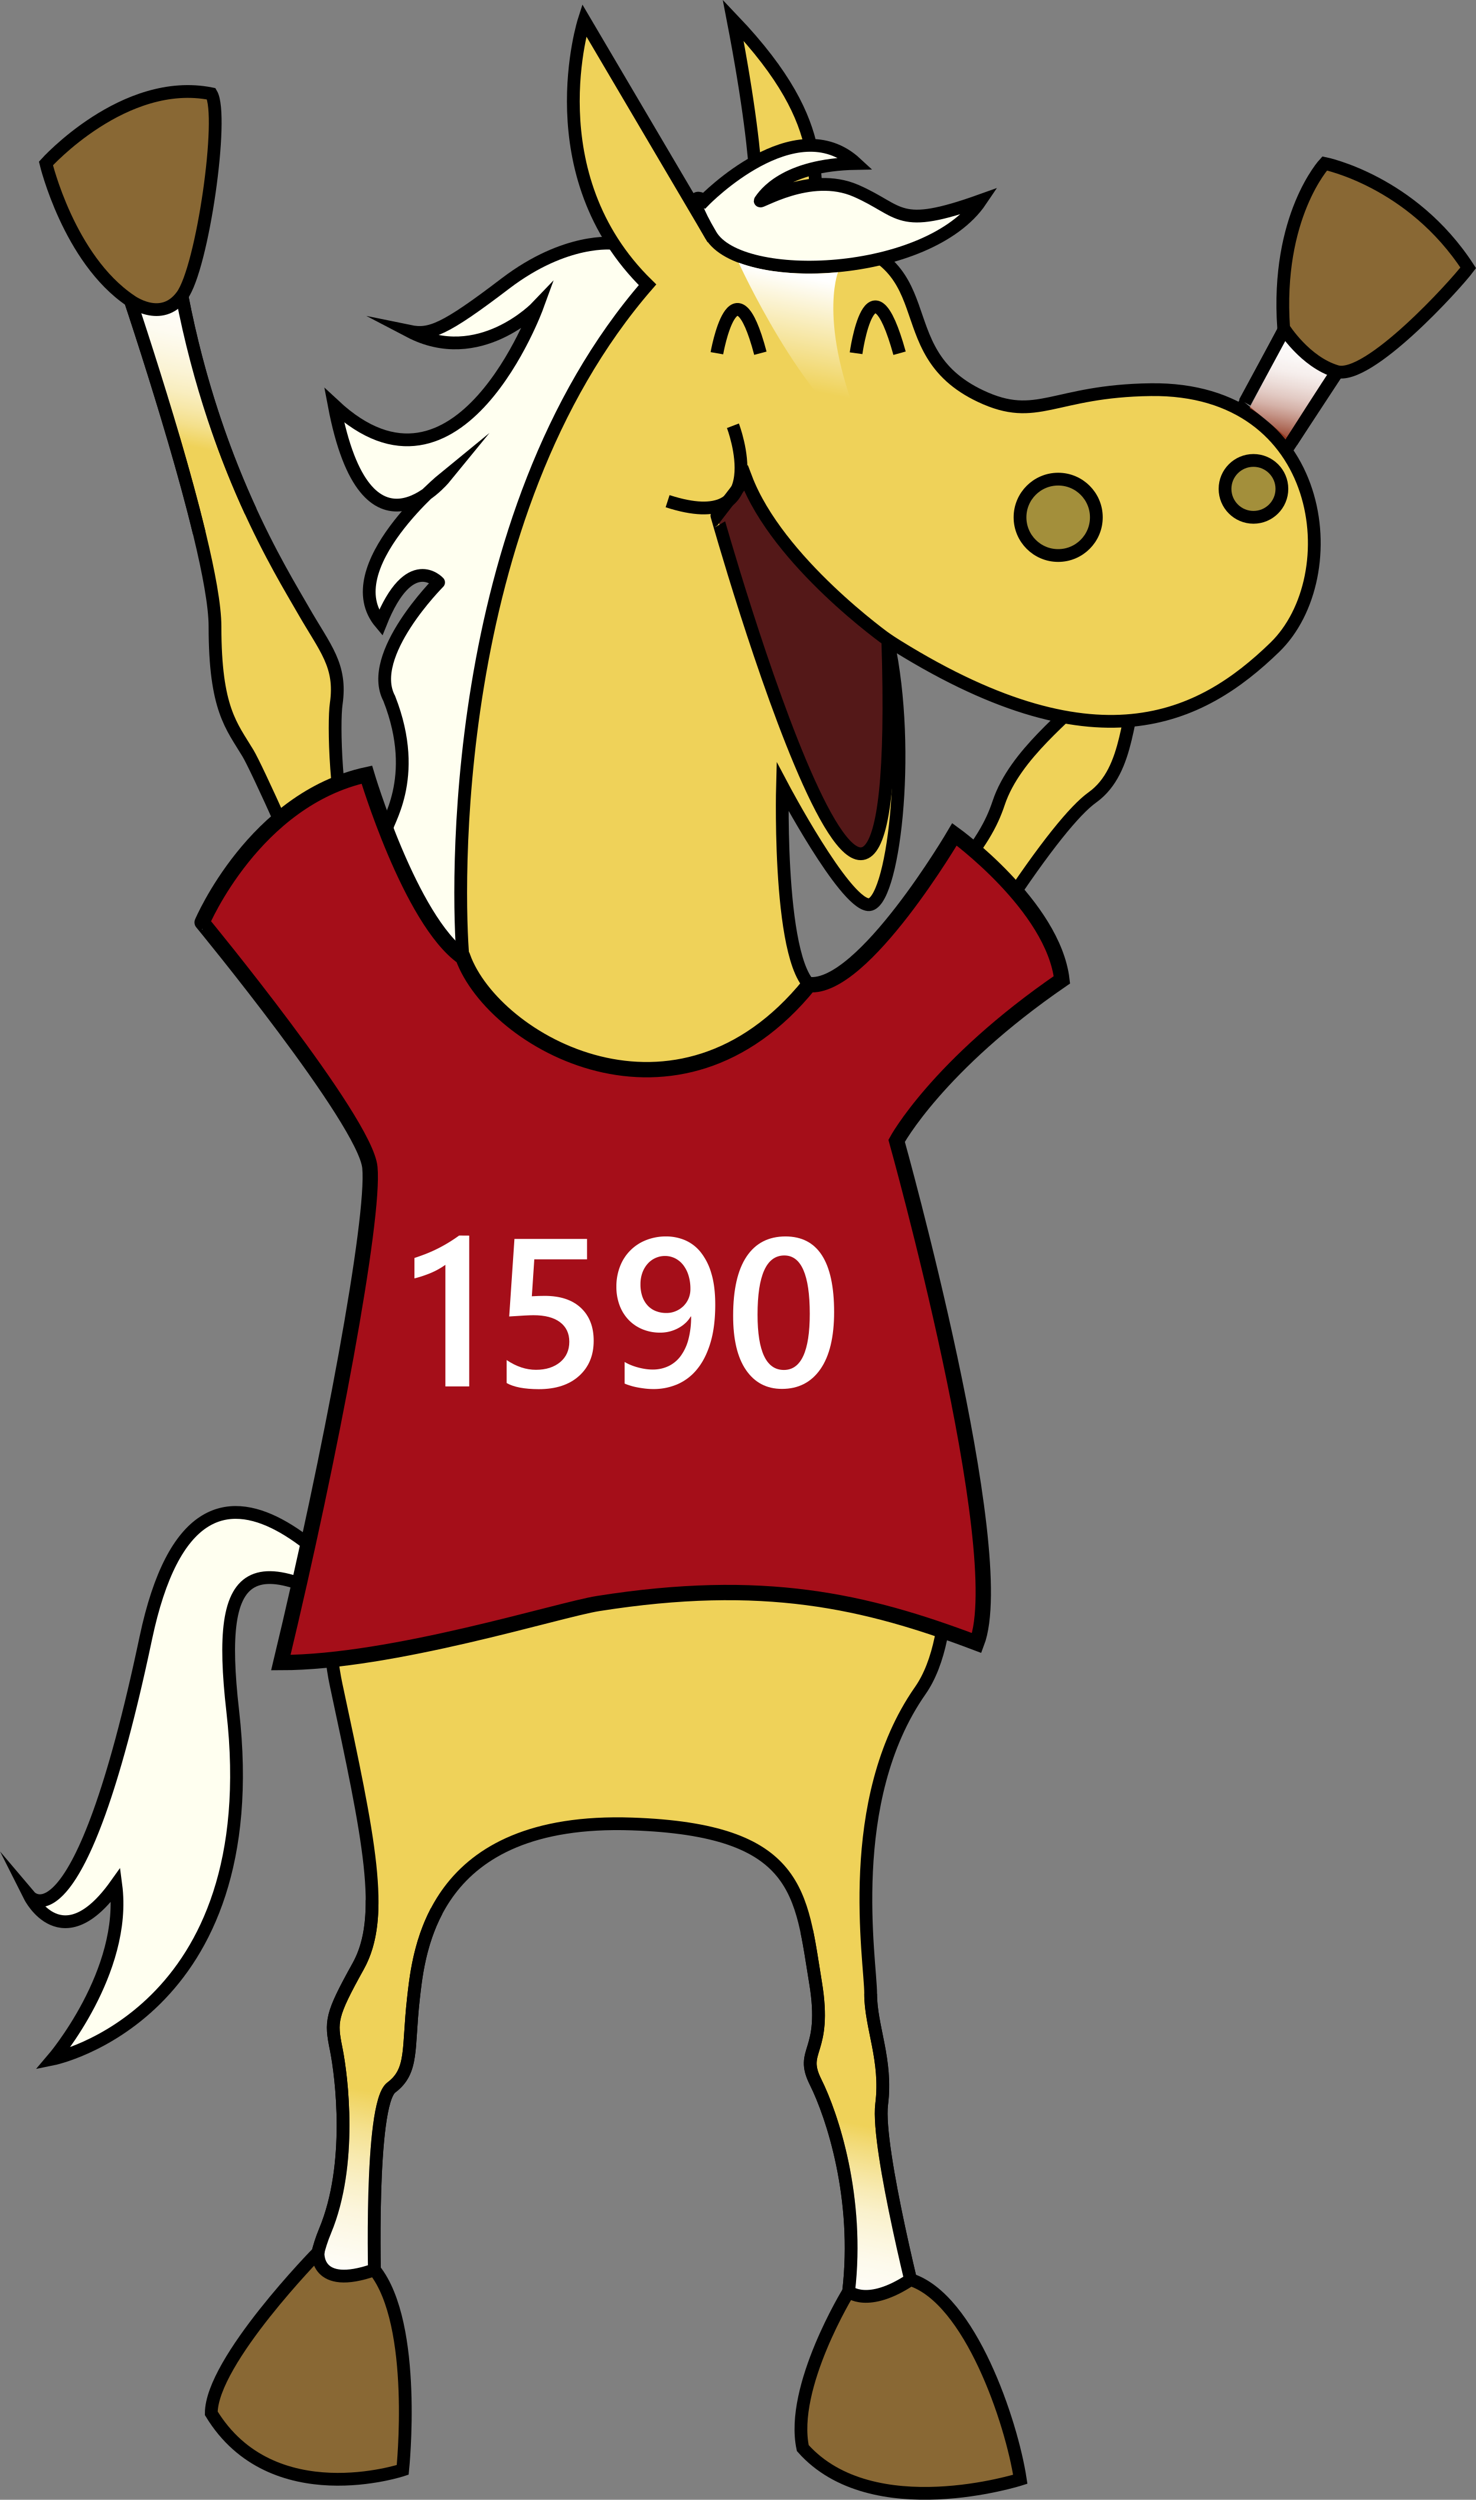 <svg xmlns="http://www.w3.org/2000/svg" xmlns:xlink="http://www.w3.org/1999/xlink" viewBox="0 0 1156.58 1957.66"><rect x="0" y="0" width="1156.58" height="1957.66" fill="#808080" stroke="none"/><defs><style>.cls-1,.cls-15{fill:#fff;}.cls-1,.cls-10,.cls-11,.cls-12,.cls-13,.cls-14,.cls-2,.cls-3,.cls-4,.cls-5,.cls-6,.cls-7,.cls-8{stroke:#000;stroke-miterlimit:10;}.cls-1,.cls-10,.cls-11,.cls-12,.cls-13,.cls-14,.cls-2,.cls-3,.cls-4,.cls-6,.cls-7,.cls-8{stroke-width:10px;}.cls-2{fill:ivory;}.cls-3{fill:#efd259;}.cls-4{fill:#933a22;}.cls-5{fill:#a50e19;stroke-width:12px;}.cls-6{fill:#541818;}.cls-7{fill:none;}.cls-8{fill:#a38f3b;}.cls-9{fill:url(#linear-gradient);}.cls-10{fill:url(#linear-gradient-2);}.cls-11{fill:#896834;}.cls-12{fill:url(#linear-gradient-3);}.cls-13{fill:url(#linear-gradient-4);}.cls-14{fill:url(#linear-gradient-5);}</style><linearGradient id="linear-gradient" x1="617.67" y1="333.12" x2="642.61" y2="210.3" gradientUnits="userSpaceOnUse"><stop offset="0" stop-color="#fff" stop-opacity="0"/><stop offset="0.24" stop-color="#fff" stop-opacity="0"/><stop offset="0.93" stop-color="#fff"/></linearGradient><linearGradient id="linear-gradient-2" x1="248.2" y1="1831.22" x2="317.18" y2="1491.49" gradientUnits="userSpaceOnUse"><stop offset="0" stop-color="#fff"/><stop offset="0.09" stop-color="#fff" stop-opacity="0.99"/><stop offset="0.17" stop-color="#fff" stop-opacity="0.95"/><stop offset="0.23" stop-color="#fff" stop-opacity="0.88"/><stop offset="0.3" stop-color="#fff" stop-opacity="0.79"/><stop offset="0.36" stop-color="#fff" stop-opacity="0.67"/><stop offset="0.42" stop-color="#fff" stop-opacity="0.52"/><stop offset="0.48" stop-color="#fff" stop-opacity="0.34"/><stop offset="0.53" stop-color="#fff" stop-opacity="0.15"/><stop offset="0.57" stop-color="#fff" stop-opacity="0"/><stop offset="1" stop-color="#fff" stop-opacity="0"/></linearGradient><linearGradient id="linear-gradient-3" x1="639.5" y1="1847" x2="704.49" y2="1526.96" gradientUnits="userSpaceOnUse"><stop offset="0" stop-color="#fff"/><stop offset="0.1" stop-color="#fff" stop-opacity="0.99"/><stop offset="0.18" stop-color="#fff" stop-opacity="0.95"/><stop offset="0.25" stop-color="#fff" stop-opacity="0.89"/><stop offset="0.31" stop-color="#fff" stop-opacity="0.8"/><stop offset="0.37" stop-color="#fff" stop-opacity="0.69"/><stop offset="0.42" stop-color="#fff" stop-opacity="0.55"/><stop offset="0.47" stop-color="#fff" stop-opacity="0.38"/><stop offset="0.52" stop-color="#fff" stop-opacity="0.2"/><stop offset="0.57" stop-color="#fff" stop-opacity="0"/><stop offset="1" stop-color="#fff" stop-opacity="0"/></linearGradient><linearGradient id="linear-gradient-4" x1="121.42" y1="410.16" x2="169.3" y2="174.34" gradientUnits="userSpaceOnUse"><stop offset="0.27" stop-color="#fff" stop-opacity="0"/><stop offset="0.3" stop-color="#fff" stop-opacity="0.13"/><stop offset="0.34" stop-color="#fff" stop-opacity="0.31"/><stop offset="0.39" stop-color="#fff" stop-opacity="0.48"/><stop offset="0.44" stop-color="#fff" stop-opacity="0.62"/><stop offset="0.5" stop-color="#fff" stop-opacity="0.74"/><stop offset="0.56" stop-color="#fff" stop-opacity="0.83"/><stop offset="0.62" stop-color="#fff" stop-opacity="0.91"/><stop offset="0.7" stop-color="#fff" stop-opacity="0.96"/><stop offset="0.8" stop-color="#fff" stop-opacity="0.99"/><stop offset="1" stop-color="#fff"/><stop offset="1" stop-color="#fff" stop-opacity="0.99"/><stop offset="1" stop-color="#fff" stop-opacity="0.96"/><stop offset="1" stop-color="#fff" stop-opacity="0.91"/><stop offset="1" stop-color="#fff" stop-opacity="0.83"/><stop offset="1" stop-color="#fff" stop-opacity="0.73"/><stop offset="1" stop-color="#fff" stop-opacity="0.61"/><stop offset="1" stop-color="#fff" stop-opacity="0.47"/><stop offset="1" stop-color="#fff" stop-opacity="0.3"/><stop offset="1" stop-color="#fff" stop-opacity="0.12"/><stop offset="1" stop-color="#fff" stop-opacity="0"/></linearGradient><linearGradient id="linear-gradient-5" x1="1007.03" y1="344.73" x2="1027.94" y2="241.79" gradientUnits="userSpaceOnUse"><stop offset="0" stop-color="#fff" stop-opacity="0"/><stop offset="0.03" stop-color="#fff" stop-opacity="0.11"/><stop offset="0.1" stop-color="#fff" stop-opacity="0.29"/><stop offset="0.17" stop-color="#fff" stop-opacity="0.46"/><stop offset="0.24" stop-color="#fff" stop-opacity="0.61"/><stop offset="0.32" stop-color="#fff" stop-opacity="0.73"/><stop offset="0.41" stop-color="#fff" stop-opacity="0.83"/><stop offset="0.5" stop-color="#fff" stop-opacity="0.91"/><stop offset="0.61" stop-color="#fff" stop-opacity="0.96"/><stop offset="0.75" stop-color="#fff" stop-opacity="0.99"/><stop offset="1" stop-color="#fff"/><stop offset="1" stop-color="#fff" stop-opacity="0.99"/><stop offset="1" stop-color="#fff" stop-opacity="0.96"/><stop offset="1" stop-color="#fff" stop-opacity="0.91"/><stop offset="1" stop-color="#fff" stop-opacity="0.83"/><stop offset="1" stop-color="#fff" stop-opacity="0.73"/><stop offset="1" stop-color="#fff" stop-opacity="0.61"/><stop offset="1" stop-color="#fff" stop-opacity="0.47"/><stop offset="1" stop-color="#fff" stop-opacity="0.3"/><stop offset="1" stop-color="#fff" stop-opacity="0.12"/><stop offset="1" stop-color="#fff" stop-opacity="0"/></linearGradient></defs><title>1590 Tilia-1-negative</title><g id="Layer_2" data-name="Layer 2"><g id="_2nd_Place" data-name="2nd Place"><polyline class="cls-1" points="592.06 178.92 642.64 184.77 592.06 178.92 592.06 190.41 656.81 291.43 642.64 184.77 592.06 178.92"/></g><g id="_1st_Place" data-name="1st Place"><path class="cls-2" d="M480.69,190.63s-37.07-4.87-84.78,31.48-59.07,40.64-75,37.36c54.52,28.52,100-19.18,100-19.18s-61.34,168.12-159,77.24c25,131.77,86.33,56.8,86.33,56.8s-86.33,70.43-50,113.59c22.72-56.8,45.44-31.81,45.44-31.81S286.86,512.91,305,547c25,63.61-4,99.15-2.27,103.52S339,822.91,339,822.91l98.82-112.45s63-320.31,64.74-325.43,4.83-162,4.83-162Z"/><path class="cls-2" d="M317.55,1288.19s-1.86-2.19-5.2-5.81c-29.22-31.6-155-204-198.15.68-52.25,247.63-90.78,202.19-90.78,202.19s25.19,50,67.33-9.09c9,68.15-49.25,136.31-49.25,136.31s168.12-34.08,140.85-272.62c-13.46-117.77,12.93-136.13,133.34-53.86"/><path class="cls-3" d="M900.2,466.56c-.1-3.56-.08-7.09,0-10.61-24.44,45-44.25,80.79-48.58,86.56-13,17.27-56.13,47.49-69.08,86.35C777,645.5,768.41,661,744.88,689l39.73,25.84c34.43-52.34,57.76-80.64,71.33-90.33,30.22-21.59,25.91-69.08,38.86-95,3.21-6.42,14.91-25.31,30.69-50.09C915.6,478.5,906.68,474.74,900.2,466.56Z"/><path class="cls-4" d="M1015.69,240.29S948.79,366.43,900.21,455.95c-.09,3.52-.11,7,0,10.61,6.48,8.18,15.4,11.94,25.29,12.91,47.89-75.19,133.37-204.65,133.37-204.65Z"/><path class="cls-3" d="M771.59,732.85c-42.23,64.2-83.09,137.53-80.72,163.7C695.19,944,781.54,1237.63,721.1,1324s-38.86,211.56-38.86,237.46,13,51.81,8.64,86.35,30.22,168.38,30.22,168.38L690.88,1855s-34.54,13-25.9-60.44-13-138.16-25.9-164.06,9.23-21.68,0-77.72c-11.5-69.82-11.5-119.8-143.82-124.35-157-5.39-167,98.44-171.35,137.3s0,56.13-17.27,69.08-13,155.43-13,155.43l-34.54,43.17s-25.91-34.54-4.32-86.35,13-120.89,8.64-142.48-4.32-25.91,17.27-64.76,8.64-99.3-17.27-220.19,51.81-349.72,60.44-388.57S207.32,611.59,194.37,590s-25.9-34.54-25.9-99.3S90.75,201.43,90.75,201.43s25.9-103.62,51.81,30.22,77.71,215.87,95,246.1,30.22,43.17,25.9,73.4,4.32,246.1,99.3,198.6c-4.32-47.49-13-345.4,144.64-526.73-88.51-86.35-49.65-207.24-49.65-207.24L557,184.16l35-5.24s7.68-32.62-17.5-163.14c82.27,86.3,58.49,126.78,68.08,169,103.07,16.25,48.53,89,125.85,125.48,44.59,21,56.57-4.13,133.38-5.1,137.65-1.74,154.52,146.23,97,201.88s-139.74,98.53-303.16-5.76c19.19,88.26,3.84,209.14-15.35,207.22s-67.16-92.58-67.16-92.58-4.32,159.75,30.22,159.75c19.75,0,57.86-35.3,89.3-72.8Z"/><path class="cls-5" d="M287.44,606.67s33.95,113.92,75.31,143.08C387.07,816.41,531.08,898,634.07,771.1c42.41,4.2,113.85-117.69,113.85-117.69s77.36,56,84.18,113.94c-97.69,67-129.5,126.09-129.5,126.09s90,321.72,62.76,393.29c-87.75-33.2-167.27-51.37-296.76-30.93-31,4.9-161.3,46.24-248.53,46.24,39.52-164.38,73.6-347.69,69.77-387.74-3.51-36.68-131.46-191.92-131.46-191.92S199.28,625.82,287.44,606.67Z"/><path class="cls-6" d="M695.67,501.27s-86.21-61.06-111.2-126.95l-22.72,29.53S709.19,928.1,695.67,501.27Z"/><path class="cls-7" d="M574.31,333.43s32.88,86.33-51.18,59.07"/><path class="cls-7" d="M561.75,276.63s13.63-77.24,34.08,0"/><path class="cls-7" d="M670.8,276.63s11.36-81.79,34.08,0"/><path class="cls-2" d="M551.88,157.05S623.09,83.81,670.8,128c-56.8,1-72.3,25.35-75,29.08s38.62-23.55,75-7.64,31.81,31.19,97.69,7.64C727.6,217.57,580.4,223.79,557,184.16S551.88,157.05,551.88,157.05Z"/><circle id="nostril_R" class="cls-8" cx="829.18" cy="405.14" r="29.91"/><circle id="nostril_L" class="cls-8" cx="982.2" cy="382.86" r="22.28"/><path class="cls-9" d="M578.79,205.68s50.08,110.06,101.07,140.06c-40.5-88.5-23.22-132.59-23.22-132.59S613.57,218.56,578.79,205.68Z"/><path class="cls-10" d="M342.15,1496.56c-13.71,26-16.47,53.13-18.26,69.19-4.32,38.86,0,56.13-17.27,69.08s-13,155.43-13,155.43l-34.54,43.17s-25.91-34.54-4.32-86.35,13-120.89,8.64-142.48-4.32-25.91,17.27-64.76c7.73-13.91,11-30.58,10.9-51.79"/><path class="cls-11" d="M249.24,1763.86s-83.69,85.2-83.69,126.1c47.71,78.39,150,44.31,150,44.31s12-114-22.11-156.69C246.43,1794.1,249.24,1763.86,249.24,1763.86Z"/><path class="cls-12" d="M632.13,1512.27c2.67,12.51,4.55,26.1,6.93,40.54,9.23,56-13,51.81,0,77.72s34.54,90.67,25.9,164.06,25.9,60.44,25.9,60.44l30.22-38.86s-34.54-133.84-30.22-168.38-8.64-60.44-8.64-86.35"/><path class="cls-11" d="M665,1794.58s-46.15,74.93-35.93,122.64c54.53,61.35,170.41,24.41,170.41,24.41-6.82-44.86-39.22-141.34-85.94-156.35C679.75,1807.7,665,1794.58,665,1794.58Z"/><path class="cls-13" d="M196.44,400.5c-19.25-41.8-40.19-98.08-53.88-168.85-25.9-133.84-51.81-30.22-51.81-30.22s43.4,125.37,65.33,215.77"/><path class="cls-14" d="M1012.21,345.79c47.89-75.19,46.65-71,46.65-71l-43.17-34.54s8.29-14.58-40.3,74.94"/><path class="cls-11" d="M102.2,235.44s24.19,18.11,40.36-3.78,33.21-141.17,23-158.21C97.38,59.81,36,128,36,128S53.89,202.79,102.2,235.44Z"/><path class="cls-11" d="M1005.86,256.91s16.56,26.54,41.4,34,93-67.52,103.23-81.15C1106.18,141.6,1038,128,1038,128S999.72,169.25,1005.86,256.91Z"/></g><g id="Text-_outline" data-name="Text- outline"><path class="cls-15" d="M367.67,967.66v118.11H349V990.54a59.56,59.56,0,0,1-10.92,6.16,90,90,0,0,1-13.33,4.47v-16q4.67-1.53,9-3.22t8.58-3.79q4.23-2.09,8.54-4.67t8.9-5.88Z"/><path class="cls-15" d="M397,1083.11v-18q11.36,7.66,23,7.65t18.93-6q7.17-6,7.17-16,0-9.83-7.29-15.31T417.94,1030q-4.67,0-18.93,1l4.11-60.75H460v16H418.67l-1.93,28.92q5.56-.32,10.07-.32,18.37,0,28.4,9.43t10,25.78q0,17.16-11.48,27.51t-31.54,10.35Q405.29,1087.87,397,1083.11Z"/><path class="cls-15" d="M560.46,1021.72q0,17.32-3.75,29.81t-10.31,20.54A40.56,40.56,0,0,1,531,1084a47.18,47.18,0,0,1-19,3.83,55.69,55.69,0,0,1-6.65-.4q-3.34-.4-6.37-1t-5.48-1.41a36.83,36.83,0,0,1-4.07-1.49V1066.6a33.28,33.28,0,0,0,4.19,2.13,44,44,0,0,0,5.44,1.93,53.54,53.54,0,0,0,6.12,1.37,37.89,37.89,0,0,0,6.16.52,28.66,28.66,0,0,0,12.45-2.66,25.63,25.63,0,0,0,9.55-7.9,38.21,38.21,0,0,0,6.08-13,68.31,68.31,0,0,0,2.13-18h-.32a21.37,21.37,0,0,1-3.83,4.87,26.68,26.68,0,0,1-5.44,4,30.33,30.33,0,0,1-6.81,2.78,29.62,29.62,0,0,1-8,1,35.49,35.49,0,0,1-13.5-2.54,31.77,31.77,0,0,1-10.84-7.21,33.26,33.26,0,0,1-7.21-11.36A40.56,40.56,0,0,1,483,1007.7a42.74,42.74,0,0,1,3-16.31,35.72,35.72,0,0,1,20.54-20.3A41.8,41.8,0,0,1,522,968.31a37.65,37.65,0,0,1,14.78,2.94A31.86,31.86,0,0,1,549,980.59a47.68,47.68,0,0,1,8.38,16.56Q560.46,1007.3,560.46,1021.72ZM541,1009.39a35.19,35.19,0,0,0-1.49-10.55,25.29,25.29,0,0,0-4.15-8.14,18.76,18.76,0,0,0-6.33-5.24,17.53,17.53,0,0,0-8-1.85,17.81,17.81,0,0,0-7.37,1.57,18.18,18.18,0,0,0-6.12,4.47,21.53,21.53,0,0,0-4.15,7,25.9,25.9,0,0,0-1.53,9.1,28.74,28.74,0,0,0,1.49,9.67,20.08,20.08,0,0,0,4.15,7,17.41,17.41,0,0,0,6.41,4.35,22.14,22.14,0,0,0,8.26,1.49,18.47,18.47,0,0,0,7.45-1.49,19.14,19.14,0,0,0,6-4,18.48,18.48,0,0,0,4-6A19,19,0,0,0,541,1009.39Z"/><path class="cls-15" d="M612.75,1087.71q-18,0-28.16-14.74t-10.11-42.62q0-30.62,10.55-46.33t30.46-15.71q38.11,0,38.11,59.22,0,29.33-10.76,44.75T612.75,1087.71Zm1.85-104.5q-21,0-21,46.33,0,43.34,20.63,43.34,20.3,0,20.3-44.07Q634.5,983.21,614.6,983.21Z"/></g></g></svg>